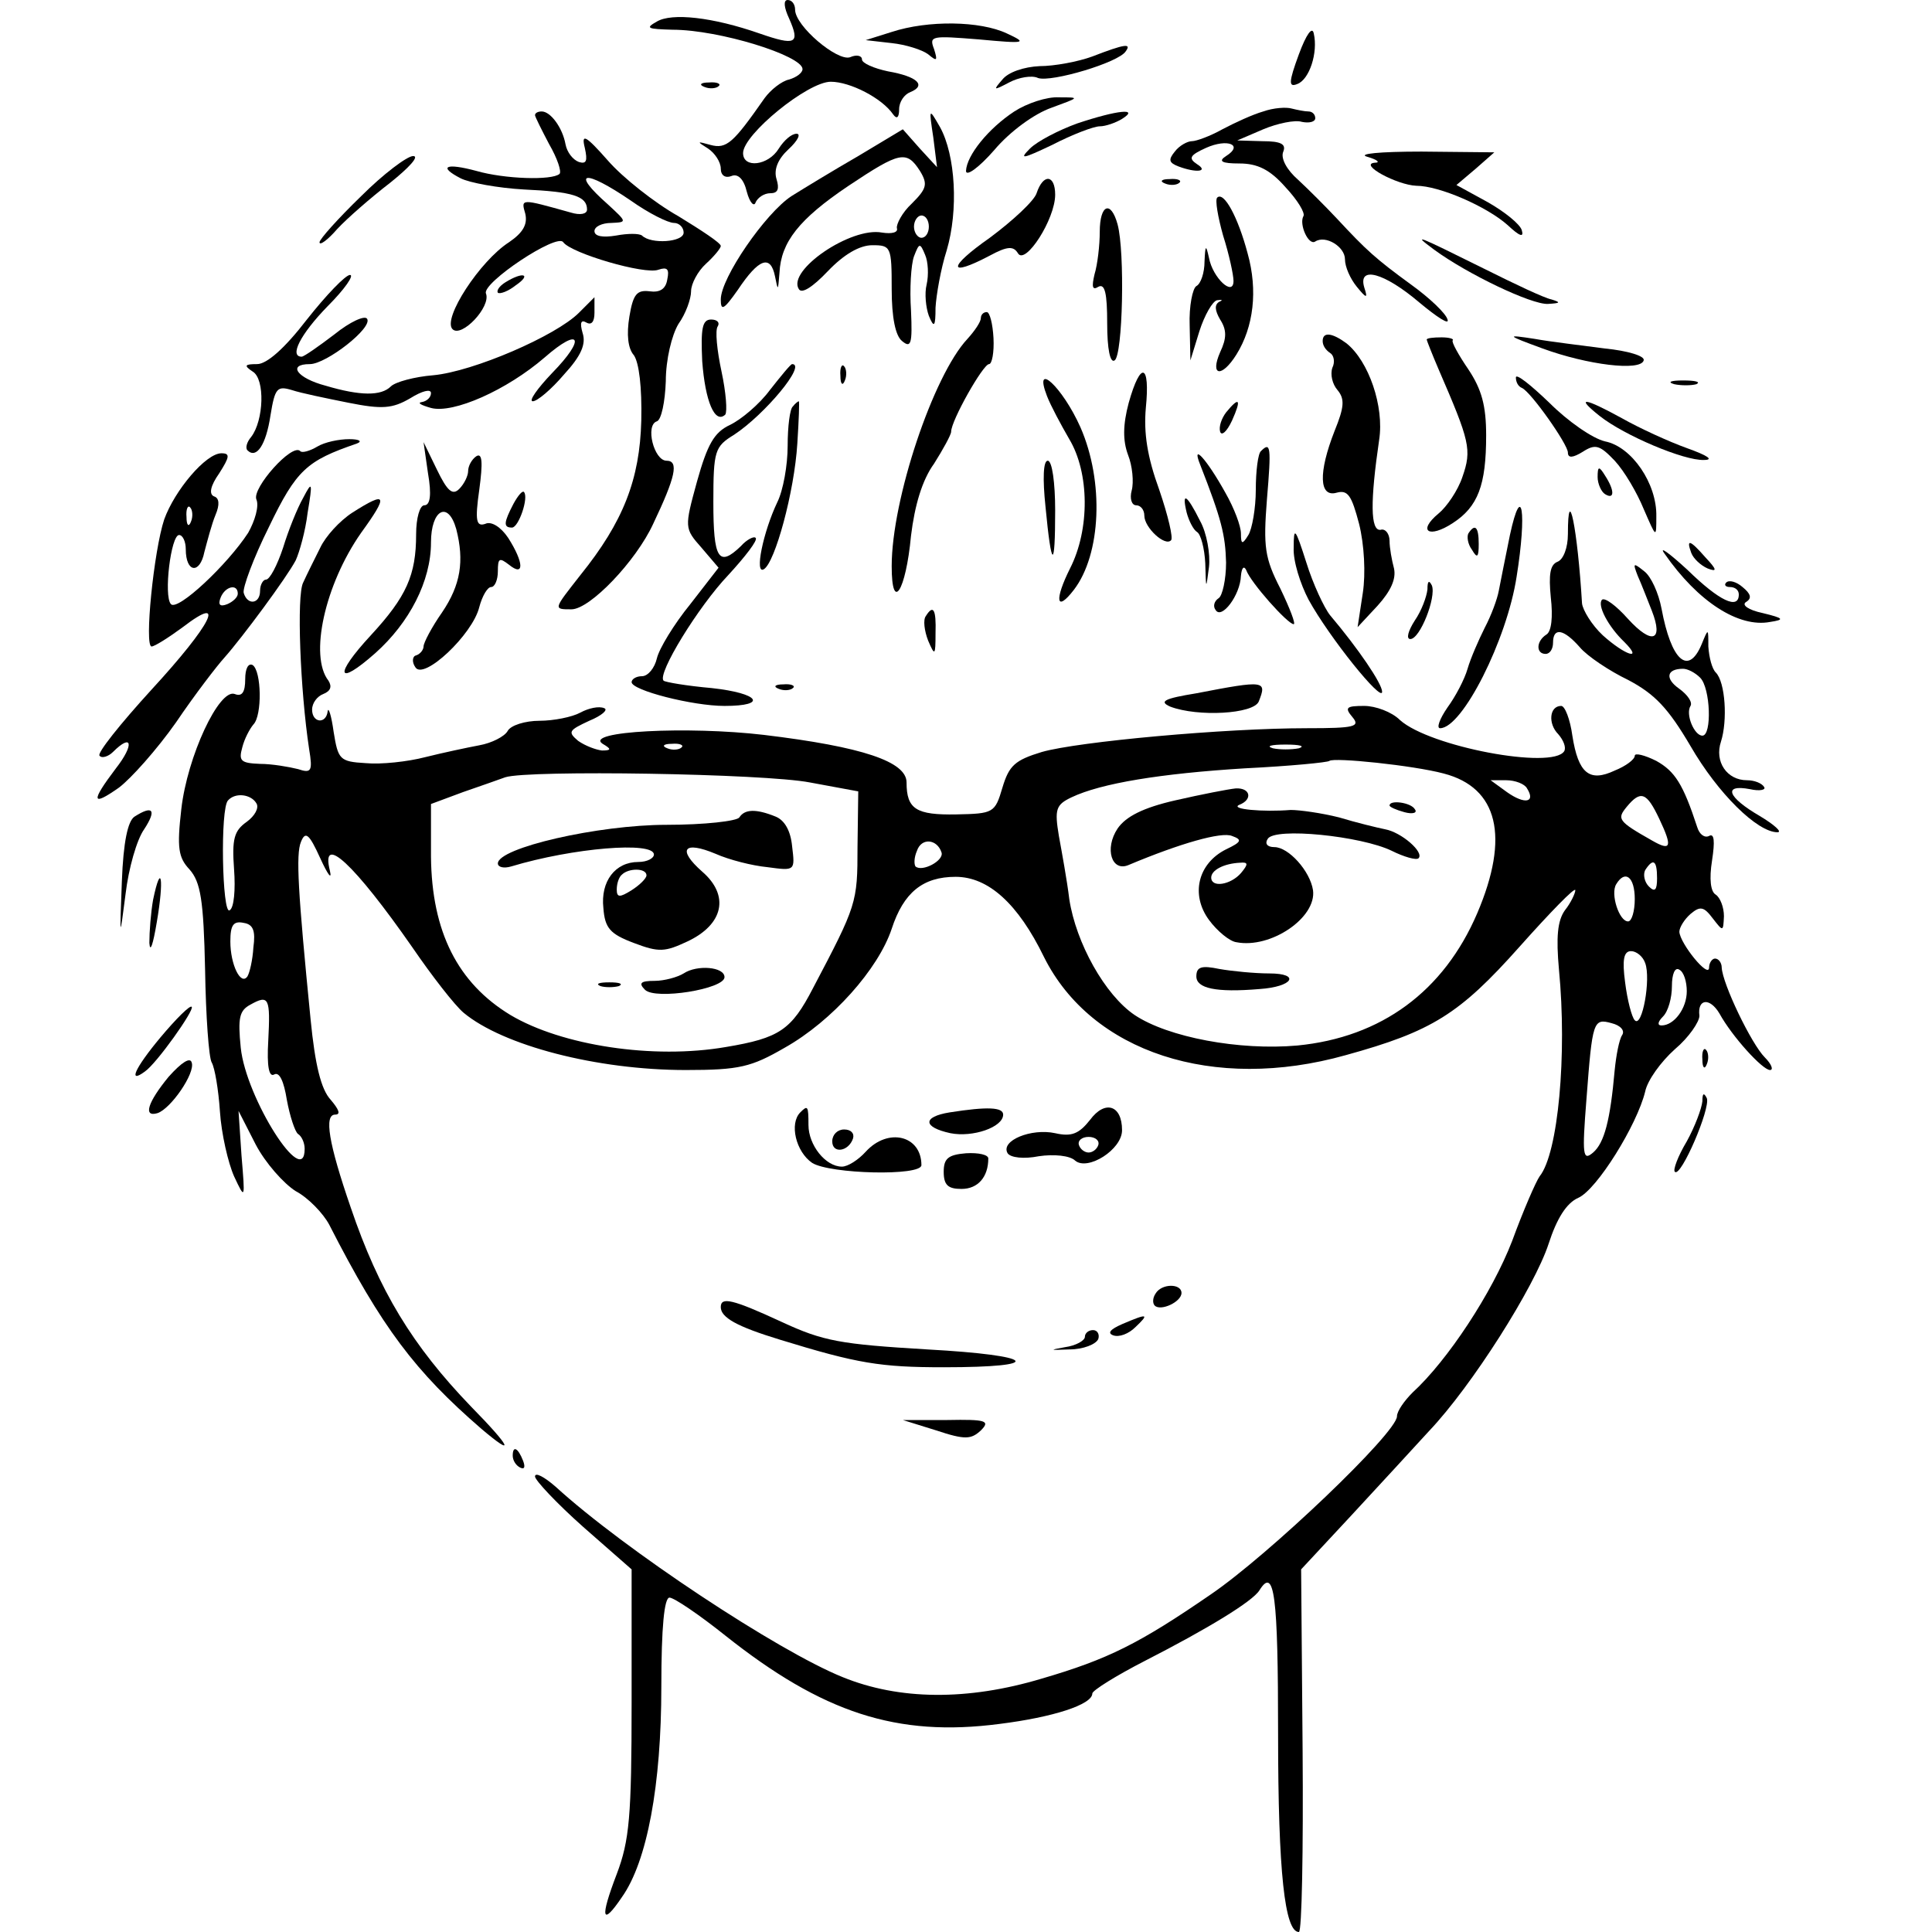 <?xml version="1.0" standalone="no"?>
<!DOCTYPE svg PUBLIC "-//W3C//DTD SVG 20010904//EN"
 "http://www.w3.org/TR/2001/REC-SVG-20010904/DTD/svg10.dtd">
<svg version="1.0" xmlns="http://www.w3.org/2000/svg"
 width="260pt" height="260pt" viewBox="0 0 260 260"
 preserveAspectRatio="xMidYMid meet">
<g transform="translate(0,260) scale(0.1,-0.1)"
fill="#000000" stroke="none">
<path d="M1062 2575 c15 -34 9 -37 -40 -20 -63 22 -118 28 -138 16 -16 -9 -13
-10 21 -11 63 0 175 -35 175 -53 0 -5 -8 -11 -18 -14 -10 -2 -25 -14 -33 -25
-42 -60 -51 -69 -73 -63 -18 5 -19 5 -3 -5 9 -6 17 -18 17 -27 0 -9 6 -13 14
-10 9 4 17 -4 21 -21 4 -15 10 -21 12 -14 3 6 11 12 20 12 10 0 12 6 8 19 -4
13 2 27 16 40 13 12 17 21 11 21 -7 0 -17 -9 -24 -20 -14 -23 -48 -27 -48 -6
0 25 87 96 118 96 26 0 69 -22 84 -44 5 -7 8 -4 8 7 0 10 7 20 15 23 22 9 10
21 -30 28 -19 4 -35 11 -35 16 0 5 -7 7 -16 3 -17 -6 -74 42 -74 64 0 7 -4 13
-10 13 -6 0 -5 -10 2 -25z"/>
<path d="M1200 2557 l-35 -11 35 -4 c19 -2 41 -9 49 -15 12 -10 13 -9 8 7 -7
18 -3 18 60 13 64 -6 66 -5 38 8 -36 17 -106 18 -155 2z"/>
<path d="M1748 2527 c-14 -38 -14 -45 -2 -40 16 6 28 42 22 68 -2 10 -10 -1
-20 -28z"/>
<path d="M1470 2524 c-19 -7 -51 -13 -71 -13 -21 -1 -42 -8 -50 -18 -13 -15
-12 -15 9 -4 13 7 31 10 39 6 18 -6 109 21 118 36 8 11 -1 10 -45 -7z"/>
<path d="M948 2483 c7 -3 16 -2 19 1 4 3 -2 6 -13 5 -11 0 -14 -3 -6 -6z"/>
<path d="M1365 2450 c-35 -23 -64 -59 -65 -80 0 -8 17 4 38 28 21 25 54 49 77
57 38 14 39 14 10 14 -16 1 -43 -8 -60 -19z"/>
<path d="M1700 2450 c-14 -4 -38 -15 -55 -24 -16 -9 -35 -16 -41 -16 -6 0 -17
-6 -23 -14 -9 -11 -8 -15 5 -20 24 -9 41 -7 25 3 -12 8 -10 12 12 22 29 13 51
4 27 -11 -11 -7 -6 -10 18 -10 24 0 41 -8 62 -32 16 -17 27 -35 24 -39 -6 -11
7 -40 16 -34 14 9 40 -7 40 -24 0 -10 7 -26 16 -37 13 -16 15 -16 10 -1 -9 30
27 20 74 -20 24 -20 41 -31 38 -23 -2 8 -24 29 -49 47 -48 35 -60 46 -100 89
-15 16 -38 39 -52 52 -15 13 -24 29 -20 38 4 10 -3 14 -28 14 l-34 1 35 15
c19 8 43 13 52 10 10 -2 18 0 18 5 0 5 -4 9 -9 9 -5 0 -15 2 -23 4 -7 2 -24 1
-38 -4z"/>
<path d="M720 2445 c0 -2 9 -20 19 -39 11 -19 17 -37 14 -40 -10 -9 -74 -7
-112 4 -41 11 -52 6 -21 -10 12 -6 50 -13 85 -15 66 -3 85 -9 85 -27 0 -6 -9
-8 -22 -4 -68 19 -67 19 -61 -2 3 -14 -3 -25 -22 -38 -39 -25 -90 -103 -76
-117 12 -12 52 30 45 48 -6 14 96 82 104 69 11 -15 110 -44 128 -37 12 4 15 1
12 -13 -2 -13 -10 -18 -24 -16 -17 2 -22 -4 -27 -34 -4 -24 -2 -43 6 -52 7
-10 11 -43 10 -88 -2 -79 -24 -136 -82 -208 -36 -46 -37 -46 -12 -46 25 0 87
65 110 115 30 63 35 85 18 85 -17 0 -29 48 -13 53 6 2 11 26 12 54 0 29 8 62
17 77 10 14 17 34 17 44 0 10 9 27 20 37 11 10 20 21 20 24 0 4 -26 21 -57 40
-32 18 -75 52 -95 75 -30 34 -36 37 -31 17 4 -18 2 -22 -8 -19 -8 3 -16 13
-18 24 -4 22 -20 44 -32 44 -5 0 -9 -2 -9 -5z m129 -115 c24 -17 50 -30 58
-30 7 0 13 -6 13 -13 0 -13 -44 -16 -56 -4 -4 3 -19 3 -35 0 -18 -3 -29 -1
-29 6 0 6 10 11 23 11 21 1 21 1 -5 25 -51 45 -32 48 31 5z"/>
<path d="M1256 2415 l5 -40 -23 25 -23 26 -60 -36 c-33 -19 -74 -44 -90 -54
-35 -23 -95 -110 -95 -139 0 -16 4 -14 23 13 28 42 44 48 50 18 4 -20 4 -20 6
5 2 41 26 72 93 117 69 46 78 48 96 20 11 -18 9 -24 -11 -44 -13 -12 -21 -28
-20 -33 2 -6 -7 -8 -20 -6 -42 8 -128 -51 -112 -76 4 -7 19 3 39 24 22 23 43
35 60 35 25 0 26 -2 26 -59 0 -38 5 -63 14 -70 12 -10 14 -4 12 41 -2 29 0 62
4 73 7 18 8 19 15 2 4 -9 5 -27 2 -40 -3 -12 -1 -31 3 -42 7 -17 9 -15 9 11 1
17 7 52 15 77 16 54 12 128 -9 166 -15 26 -15 26 -9 -14z m-6 -120 c0 -8 -4
-15 -10 -15 -5 0 -10 7 -10 15 0 8 5 15 10 15 6 0 10 -7 10 -15z"/>
<path d="M1450 2434 c-25 -9 -54 -24 -64 -34 -15 -15 -10 -14 30 5 27 14 56
25 64 25 8 0 22 5 30 10 24 15 -6 12 -60 -6z"/>
<path d="M1840 2389 c14 -4 18 -8 10 -8 -22 -2 30 -30 56 -31 31 0 95 -28 123
-53 16 -15 22 -17 19 -7 -2 8 -23 25 -46 38 l-42 23 26 22 25 22 -98 1 c-56 0
-87 -3 -73 -7z"/>
<path d="M486 2336 c-31 -30 -56 -58 -56 -62 0 -5 11 3 24 18 13 14 45 42 71
62 25 20 40 36 31 36 -8 0 -40 -24 -70 -54z"/>
<path d="M1395 2340 c-3 -10 -32 -37 -63 -60 -57 -40 -57 -54 0 -24 24 13 32
13 38 3 10 -16 50 46 50 79 0 27 -16 29 -25 2z"/>
<path d="M1568 2353 c7 -3 16 -2 19 1 4 3 -2 6 -13 5 -11 0 -14 -3 -6 -6z"/>
<path d="M1638 2334 c-3 -3 1 -26 8 -51 8 -25 14 -53 14 -61 0 -22 -28 4 -33
31 -4 18 -5 18 -6 -5 0 -15 -5 -30 -11 -33 -5 -3 -10 -27 -9 -53 l1 -47 12 39
c7 22 18 41 24 42 7 1 8 0 3 -2 -7 -4 -6 -12 1 -24 9 -14 9 -25 0 -44 -14 -32
2 -35 22 -3 23 37 29 86 15 136 -13 49 -32 84 -41 75z"/>
<path d="M1480 2288 c0 -18 -3 -44 -7 -57 -4 -17 -3 -22 5 -17 9 5 12 -9 12
-49 0 -35 4 -54 10 -50 11 7 14 146 4 183 -9 33 -24 27 -24 -10z"/>
<path d="M1930 2264 c45 -33 131 -74 153 -73 17 1 18 2 5 6 -10 2 -50 21 -90
41 -91 45 -99 49 -68 26z"/>
<path d="M413 2170 c-30 -39 -54 -60 -67 -60 -17 0 -18 -2 -6 -10 17 -10 15
-66 -2 -88 -6 -7 -8 -15 -5 -18 12 -12 25 7 31 47 6 37 9 40 29 34 12 -4 46
-11 76 -17 45 -9 59 -8 83 6 16 10 28 13 28 7 0 -6 -6 -11 -12 -12 -7 -1 -2
-4 12 -8 30 -8 102 24 153 68 48 42 56 26 10 -21 -20 -21 -32 -38 -26 -38 6 0
25 16 42 36 23 25 30 41 25 56 -4 14 -2 18 5 14 7 -4 11 1 11 13 l0 21 -21
-21 c-31 -31 -142 -79 -196 -84 -25 -2 -51 -9 -57 -15 -13 -13 -41 -13 -88 1
-38 10 -52 29 -21 29 22 0 85 49 77 61 -3 5 -23 -4 -44 -21 -21 -16 -41 -30
-44 -30 -17 0 -2 30 35 68 23 23 36 42 30 42 -6 0 -32 -27 -58 -60z"/>
<path d="M680 2220 c-8 -5 -12 -11 -10 -14 3 -2 14 2 24 10 22 15 10 19 -14 4z"/>
<path d="M1320 2172 c0 -5 -8 -17 -18 -28 -46 -49 -102 -216 -102 -306 0 -63
19 -34 26 41 5 41 15 75 31 97 12 19 23 39 23 43 0 15 43 91 51 91 4 0 7 16 6
35 -1 19 -5 35 -9 35 -5 0 -8 -4 -8 -8z"/>
<path d="M945 2114 c4 -54 17 -85 31 -72 3 4 1 30 -5 58 -6 28 -9 56 -5 61 3
5 -1 9 -9 9 -12 0 -14 -12 -12 -56z"/>
<path d="M1780 2141 c0 -6 4 -12 10 -16 5 -3 7 -12 3 -20 -3 -9 0 -22 7 -30
10 -12 9 -23 -4 -55 -22 -56 -21 -90 3 -83 15 4 20 -4 30 -42 7 -28 9 -67 5
-93 l-7 -46 27 29 c18 20 25 36 22 50 -3 11 -6 28 -6 37 0 10 -6 17 -12 15
-14 -2 -14 39 -2 121 7 45 -14 106 -44 130 -19 14 -32 16 -32 3z"/>
<path d="M1920 2143 c0 -1 7 -19 16 -40 42 -97 45 -108 32 -145 -6 -18 -21
-40 -32 -49 -29 -24 -13 -34 19 -13 34 22 45 51 45 118 0 40 -6 62 -24 89 -13
19 -23 37 -21 39 2 2 -5 4 -15 4 -11 0 -20 -1 -20 -3z"/>
<path d="M2076 2131 c60 -22 132 -31 136 -16 2 6 -22 13 -52 16 -30 4 -73 9
-95 13 -39 6 -38 5 11 -13z"/>
<path d="M1036 2075 c-14 -19 -39 -40 -54 -47 -21 -10 -30 -26 -44 -76 -17
-62 -17 -63 6 -89 l23 -27 -38 -49 c-22 -27 -42 -60 -45 -73 -3 -13 -12 -24
-20 -24 -8 0 -14 -4 -14 -8 0 -11 82 -32 125 -32 59 0 47 17 -17 24 -34 3 -63
8 -65 10 -9 9 47 100 87 142 23 25 40 47 37 50 -2 3 -12 -2 -20 -11 -30 -29
-37 -17 -37 59 0 70 2 75 28 91 41 27 98 95 78 95 -2 0 -15 -16 -30 -35z"/>
<path d="M1131 2094 c0 -11 3 -14 6 -6 3 7 2 16 -1 19 -3 4 -6 -2 -5 -13z"/>
<path d="M1519 2058 c-8 -30 -8 -51 -1 -70 6 -15 8 -37 5 -48 -3 -11 0 -20 6
-20 6 0 11 -6 11 -14 0 -16 28 -42 36 -33 3 3 -4 33 -16 68 -16 44 -21 76 -18
110 6 60 -7 64 -23 7z"/>
<path d="M2040 2092 c0 -6 3 -12 8 -14 12 -5 62 -76 62 -87 0 -8 7 -7 20 1 17
11 23 9 43 -12 13 -14 30 -43 39 -65 17 -39 17 -40 17 -10 1 44 -33 94 -69
101 -17 4 -50 27 -75 52 -25 24 -45 40 -45 34z"/>
<path d="M1409 2067 c5 -13 19 -39 30 -58 27 -45 28 -121 1 -174 -21 -42 -19
-60 5 -29 37 48 41 146 9 219 -24 54 -64 91 -45 42z"/>
<path d="M2253 2083 c9 -2 23 -2 30 0 6 3 -1 5 -18 5 -16 0 -22 -2 -12 -5z"/>
<path d="M1067 2053 c-4 -3 -7 -27 -7 -53 0 -26 -6 -60 -14 -76 -19 -40 -31
-98 -18 -90 15 9 41 104 45 169 2 31 3 57 2 57 -1 0 -5 -3 -8 -7z"/>
<path d="M1650 2045 c-6 -8 -10 -19 -8 -26 2 -6 9 0 16 15 13 29 10 33 -8 11z"/>
<path d="M2153 2040 c33 -26 113 -60 140 -59 14 0 5 6 -23 16 -25 9 -64 27
-87 40 -51 28 -64 30 -30 3z"/>
<path d="M427 1999 c-10 -6 -21 -9 -23 -6 -11 11 -65 -50 -59 -65 4 -9 -2 -29
-11 -45 -28 -43 -95 -106 -104 -96 -10 11 0 93 11 93 5 0 9 -9 9 -19 0 -32 19
-34 25 -4 4 15 10 38 15 50 6 14 5 23 -2 25 -7 3 -5 14 7 31 14 22 15 27 3 27
-21 0 -63 -50 -77 -89 -14 -42 -27 -171 -17 -171 4 0 23 12 42 26 60 46 39 4
-42 -84 -42 -46 -74 -86 -70 -89 3 -4 12 -1 18 5 26 26 29 10 4 -22 -34 -45
-33 -52 4 -26 16 12 51 51 77 88 25 37 55 76 65 87 24 27 84 108 96 131 5 11
13 39 16 64 7 42 6 43 -6 20 -8 -14 -20 -44 -27 -67 -8 -24 -18 -43 -23 -43
-4 0 -8 -7 -8 -15 0 -18 -17 -20 -22 -3 -2 6 13 47 34 89 37 77 51 89 118 112
8 3 4 6 -10 6 -14 0 -33 -4 -43 -10z m-170 -101 c-3 -8 -6 -5 -6 6 -1 11 2 17
5 13 3 -3 4 -12 1 -19z m63 -97 c0 -5 -7 -11 -14 -14 -10 -4 -13 -1 -9 9 6 15
23 19 23 5z"/>
<path d="M576 1963 c5 -29 3 -43 -5 -43 -6 0 -11 -17 -11 -39 0 -55 -13 -84
-61 -136 -50 -54 -46 -70 6 -24 46 41 75 97 75 149 0 44 23 57 34 18 11 -43 6
-75 -19 -112 -14 -20 -25 -41 -25 -46 0 -4 -4 -10 -10 -12 -5 -1 -6 -9 -1 -16
11 -18 77 44 86 81 4 15 11 27 16 27 5 0 9 10 9 21 0 18 2 19 15 9 21 -17 20
3 -1 36 -10 15 -23 23 -31 19 -12 -4 -14 4 -8 46 5 37 4 50 -4 45 -6 -4 -11
-13 -11 -20 0 -6 -5 -17 -12 -24 -9 -9 -16 -3 -30 26 l-18 37 6 -42z"/>
<path d="M1697 1993 c-4 -3 -7 -27 -7 -52 0 -25 -5 -53 -10 -61 -8 -13 -10
-13 -10 2 0 10 -9 34 -21 55 -25 45 -46 68 -34 38 29 -74 34 -95 35 -132 0
-23 -5 -45 -10 -48 -6 -4 -8 -11 -4 -16 8 -13 33 20 34 46 1 11 4 14 7 8 6
-17 56 -73 64 -73 3 0 -5 21 -18 48 -21 41 -23 56 -18 120 6 71 5 78 -8 65z"/>
<path d="M1407 1918 c8 -84 13 -86 13 -5 0 37 -4 67 -10 67 -6 0 -7 -24 -3
-62z"/>
<path d="M2150 1958 c0 -9 5 -20 10 -23 13 -8 13 5 0 25 -8 13 -10 13 -10 -2z"/>
<path d="M691 1922 c-13 -25 -14 -32 -2 -32 9 0 23 41 16 48 -2 2 -8 -5 -14
-16z"/>
<path d="M474 1910 c-17 -11 -36 -32 -43 -47 -8 -16 -18 -36 -23 -47 -9 -17
-4 -145 8 -224 5 -30 3 -33 -15 -27 -12 3 -35 7 -51 7 -26 1 -29 4 -24 22 3
12 10 25 15 31 12 12 11 72 -1 80 -6 3 -10 -5 -10 -19 0 -17 -4 -24 -14 -20
-21 8 -64 -84 -72 -155 -6 -52 -4 -65 11 -81 15 -17 19 -41 21 -135 1 -62 5
-119 9 -125 4 -7 9 -36 11 -66 2 -30 11 -69 19 -87 15 -32 15 -32 10 28 l-4
60 23 -45 c13 -25 38 -53 54 -63 17 -9 37 -30 45 -45 71 -139 116 -198 205
-275 46 -39 40 -25 -14 30 -79 82 -124 156 -162 268 -30 87 -36 125 -21 125 8
0 5 7 -6 20 -13 14 -21 47 -27 108 -17 172 -20 222 -13 239 6 15 11 11 26 -22
10 -22 16 -30 13 -17 -13 52 33 9 111 -103 26 -38 57 -78 69 -88 53 -44 179
-77 299 -77 72 0 88 4 133 30 64 36 126 106 144 160 16 49 42 70 86 70 44 0
84 -36 119 -108 64 -128 228 -182 406 -132 116 32 153 55 234 146 41 46 75 81
75 76 0 -4 -6 -17 -14 -27 -10 -14 -12 -36 -8 -80 11 -114 -1 -247 -26 -278
-5 -7 -22 -46 -37 -87 -27 -70 -87 -161 -134 -204 -11 -11 -21 -25 -21 -32 0
-22 -173 -187 -251 -240 -96 -66 -138 -87 -227 -113 -100 -30 -192 -29 -268 2
-87 35 -294 172 -386 256 -16 14 -28 20 -28 14 0 -5 29 -36 65 -68 l65 -57 0
-179 c0 -154 -3 -186 -20 -231 -23 -60 -20 -71 7 -31 34 48 53 151 53 283 0
81 4 120 11 120 6 0 40 -23 75 -51 131 -104 231 -137 369 -119 72 9 125 26
125 41 0 4 32 24 71 44 84 43 145 80 154 95 20 32 25 -6 25 -194 0 -186 9
-266 28 -266 4 0 6 110 5 244 l-2 244 67 72 c37 40 84 91 105 114 58 61 142
194 161 252 11 34 24 55 40 62 25 11 79 98 90 143 3 15 21 40 40 57 19 16 33
37 33 45 -3 23 14 25 27 3 17 -31 58 -76 68 -76 5 0 2 8 -7 17 -18 18 -57 99
-58 121 0 6 -4 12 -9 12 -4 0 -8 -6 -8 -12 0 -16 -39 32 -40 48 0 6 7 17 15
24 13 11 18 10 30 -6 14 -18 14 -18 15 3 0 12 -5 25 -11 29 -7 4 -9 21 -5 46
4 26 3 37 -4 33 -6 -3 -13 2 -16 12 -19 58 -30 75 -55 89 -16 8 -29 11 -29 7
0 -5 -12 -14 -27 -20 -34 -16 -49 -4 -57 47 -3 22 -10 40 -15 40 -16 0 -18
-24 -4 -38 7 -8 11 -18 8 -23 -16 -25 -181 6 -221 42 -11 11 -33 19 -48 19
-24 0 -27 -2 -16 -15 11 -13 3 -15 -61 -15 -111 0 -308 -18 -357 -32 -36 -11
-44 -18 -53 -48 -10 -34 -12 -35 -62 -36 -54 -1 -67 7 -67 43 0 28 -59 48
-192 64 -102 12 -243 5 -217 -12 12 -7 12 -9 -1 -9 -8 1 -22 6 -32 13 -14 12
-13 14 15 27 17 7 26 15 20 17 -7 3 -21 0 -32 -6 -11 -6 -36 -11 -55 -11 -19
0 -39 -6 -43 -14 -4 -7 -21 -16 -38 -19 -16 -3 -49 -10 -73 -16 -23 -6 -59
-10 -80 -8 -35 2 -37 5 -43 42 -3 22 -7 34 -8 28 -2 -18 -21 -16 -21 2 0 9 7
18 15 21 10 4 12 10 7 18 -26 33 -5 129 44 199 37 51 35 57 -12 27z m443 -316
c-3 -3 -12 -4 -19 -1 -8 3 -5 6 6 6 11 1 17 -2 13 -5z m831 -1 c-10 -2 -26 -2
-35 0 -10 3 -2 5 17 5 19 0 27 -2 18 -5z m195 -34 c73 -19 89 -85 45 -188 -45
-105 -129 -167 -242 -178 -78 -7 -174 11 -219 41 -40 27 -79 97 -88 156 -3 25
-10 63 -14 85 -6 36 -4 42 17 52 40 19 120 32 233 39 61 3 112 8 114 10 6 5
113 -6 154 -17z m-853 -12 l65 -12 -1 -75 c0 -75 -1 -78 -60 -190 -29 -56 -45
-67 -117 -79 -98 -17 -221 2 -290 43 -71 43 -106 112 -107 213 l0 71 43 16
c23 8 49 17 57 20 31 10 348 5 410 -7z m965 -8 c12 -19 -3 -22 -27 -5 l-22 16
21 0 c12 0 25 -5 28 -11z m-1710 -20 c4 -6 -2 -17 -13 -25 -17 -12 -20 -23
-17 -64 2 -27 0 -52 -6 -55 -10 -7 -13 138 -2 148 10 11 31 8 38 -4z m1888
-21 c18 -38 16 -44 -10 -29 -46 26 -47 29 -34 45 19 23 27 20 44 -16z m-966
-45 c4 -11 -26 -27 -35 -19 -2 3 -2 12 2 21 6 18 27 16 33 -2z m963 -35 c0
-16 -3 -19 -11 -11 -6 6 -8 16 -5 22 11 17 16 13 16 -11z m-30 -28 c0 -16 -4
-30 -9 -30 -12 0 -24 37 -16 50 12 20 25 10 25 -20z m-1859 -65 c-1 -17 -5
-34 -8 -39 -9 -13 -23 16 -23 47 0 22 4 28 18 25 13 -2 16 -11 13 -33z m1873
-21 c8 -21 -4 -88 -14 -77 -4 4 -10 27 -13 51 -4 30 -2 42 8 42 7 0 16 -7 19
-16z m56 -38 c0 -23 -17 -46 -34 -46 -6 0 -5 5 2 12 7 7 12 25 12 41 0 16 4
26 10 22 6 -3 10 -16 10 -29z m-1909 -67 c-2 -34 1 -49 8 -45 7 4 13 -9 17
-34 4 -22 11 -43 15 -46 5 -3 9 -12 9 -20 0 -56 -79 68 -86 136 -4 40 -2 50
13 58 25 14 27 9 24 -49z m1822 8 c-4 -6 -8 -27 -10 -47 -6 -68 -14 -98 -29
-111 -14 -12 -15 -4 -9 72 8 105 9 109 34 102 12 -3 18 -10 14 -16z"/>
<path d="M1582 1523 c-44 -10 -67 -22 -78 -38 -18 -27 -8 -59 15 -49 69 29
125 45 139 39 14 -5 13 -8 -8 -18 -38 -19 -48 -61 -23 -95 11 -15 28 -29 37
-30 46 -9 108 33 103 70 -4 26 -33 58 -52 58 -10 0 -13 5 -9 11 9 16 126 4
167 -16 16 -8 33 -13 36 -10 8 8 -23 35 -45 39 -10 2 -39 9 -62 16 -24 6 -53
10 -65 10 -37 -3 -83 1 -69 7 18 7 15 23 -5 22 -10 -1 -46 -8 -81 -16z m88
-98 c-14 -16 -40 -20 -40 -6 0 10 17 19 39 20 11 1 11 -2 1 -14z"/>
<path d="M1870 1516 c0 -2 9 -6 20 -9 11 -3 18 -1 14 4 -5 9 -34 13 -34 5z"/>
<path d="M1610 1286 c0 -16 26 -22 85 -17 45 3 56 21 13 21 -19 0 -50 3 -67 6
-24 5 -31 3 -31 -10z"/>
<path d="M995 1500 c-3 -5 -47 -10 -98 -10 -92 0 -227 -31 -227 -52 0 -5 8 -7
18 -4 83 25 192 34 192 16 0 -5 -9 -10 -21 -10 -31 0 -51 -26 -47 -62 2 -27 9
-35 41 -47 34 -13 42 -12 72 2 49 23 57 62 20 94 -34 30 -25 42 18 24 18 -8
49 -16 70 -18 37 -5 37 -5 33 28 -2 21 -10 35 -22 40 -27 11 -42 10 -49 -1z
m-125 -78 c0 -4 -9 -13 -20 -20 -16 -10 -20 -10 -20 1 0 8 3 17 7 20 9 9 33 9
33 -1z"/>
<path d="M920 1290 c-8 -5 -26 -10 -39 -10 -19 0 -22 -3 -13 -12 14 -14 107 1
107 17 0 14 -37 17 -55 5z"/>
<path d="M808 1273 c6 -2 18 -2 25 0 6 3 1 5 -13 5 -14 0 -19 -2 -12 -5z"/>
<path d="M1597 1910 c3 -11 9 -23 14 -26 5 -3 10 -22 11 -42 1 -36 1 -36 5 -5
2 17 -3 46 -12 62 -18 36 -25 40 -18 11z"/>
<path d="M2032 1880 c-6 -30 -13 -64 -15 -75 -2 -11 -10 -33 -19 -50 -8 -16
-19 -41 -23 -55 -4 -14 -16 -37 -27 -52 -11 -16 -15 -28 -10 -28 30 0 90 119
103 204 14 87 7 130 -9 56z"/>
<path d="M2110 1881 c0 -18 -6 -34 -14 -37 -10 -4 -12 -17 -9 -48 3 -26 1 -46
-6 -50 -14 -9 -14 -26 -1 -26 6 0 10 7 10 15 0 21 14 19 36 -6 10 -12 40 -32
65 -44 36 -19 54 -38 84 -89 37 -64 90 -116 117 -116 7 0 -4 10 -24 22 -43 25
-50 43 -13 36 13 -3 22 -1 19 3 -3 5 -13 9 -23 9 -27 0 -44 25 -35 52 9 28 6
80 -7 93 -5 5 -9 20 -10 35 0 25 0 25 -9 3 -18 -43 -41 -22 -54 48 -4 21 -14
43 -23 50 -15 12 -16 12 -9 -6 5 -11 13 -32 19 -47 16 -41 0 -46 -32 -11 -16
18 -31 29 -35 26 -7 -7 8 -36 30 -57 26 -26 1 -18 -29 9 -15 14 -27 34 -28 43
-6 100 -19 165 -19 93z m178 -193 c14 -14 16 -78 3 -78 -11 0 -23 29 -16 40 3
5 -4 15 -15 23 -20 14 -17 27 5 27 6 0 16 -5 23 -12z"/>
<path d="M1741 1863 c-1 -18 9 -49 20 -70 28 -51 99 -139 99 -124 0 11 -32 58
-70 103 -8 10 -23 42 -32 71 -15 47 -17 49 -17 20z"/>
<path d="M1976 1882 c-2 -4 -1 -14 5 -22 7 -12 9 -10 9 8 0 23 -5 28 -14 14z"/>
<path d="M2240 1855 c45 -65 100 -100 142 -92 20 3 19 5 -10 12 -19 4 -29 11
-22 15 8 5 6 11 -5 20 -8 7 -18 10 -22 6 -3 -3 -1 -6 5 -6 7 0 12 -4 12 -10 0
-21 -26 -9 -69 33 -25 23 -39 33 -31 22z"/>
<path d="M2276 1856 c3 -8 13 -17 22 -21 13 -5 13 -2 -3 15 -21 24 -26 25 -19
6z"/>
<path d="M1921 1807 c-1 -10 -8 -29 -17 -42 -9 -14 -12 -25 -6 -25 13 0 35 56
29 72 -4 8 -6 6 -6 -5z"/>
<path d="M1246 1771 c-4 -5 -2 -20 3 -33 9 -21 10 -21 10 10 1 32 -3 39 -13
23z"/>
<path d="M1048 1673 c7 -3 16 -2 19 1 4 3 -2 6 -13 5 -11 0 -14 -3 -6 -6z"/>
<path d="M1610 1667 c-43 -7 -51 -11 -35 -18 37 -14 112 -10 119 7 11 28 9 29
-84 11z"/>
<path d="M181 1501 c-9 -6 -15 -34 -17 -87 -3 -79 -3 -79 5 -17 4 34 15 73 25
87 17 26 12 33 -13 17z"/>
<path d="M206 1389 c-3 -17 -5 -43 -5 -58 1 -14 5 -2 10 28 10 58 6 83 -5 30z"/>
<path d="M216 1204 c-35 -42 -44 -63 -21 -46 16 11 67 83 63 87 -2 3 -21 -16
-42 -41z"/>
<path d="M2291 1174 c0 -11 3 -14 6 -6 3 7 2 16 -1 19 -3 4 -6 -2 -5 -13z"/>
<path d="M227 1151 c-28 -34 -35 -55 -15 -49 18 6 51 54 46 68 -2 8 -14 0 -31
-19z"/>
<path d="M2291 1118 c-1 -10 -10 -34 -21 -54 -12 -20 -19 -39 -16 -41 8 -8 48
85 43 99 -4 8 -6 7 -6 -4z"/>
<path d="M1467 1093 c-15 -19 -25 -23 -47 -18 -32 7 -74 -10 -64 -27 4 -6 22
-8 42 -4 20 3 42 1 49 -6 17 -14 63 15 63 41 0 34 -23 41 -43 14z m11 -34 c-2
-6 -8 -10 -13 -10 -5 0 -11 4 -13 10 -2 6 4 11 13 11 9 0 15 -5 13 -11z"/>
<path d="M1077 1103 c-15 -15 -6 -53 16 -68 24 -15 147 -18 147 -3 0 40 -45
51 -75 18 -10 -11 -24 -20 -32 -20 -22 0 -45 29 -45 56 0 26 -1 27 -11 17z"/>
<path d="M1278 1103 c-37 -6 -36 -20 1 -28 30 -6 71 8 71 25 0 10 -21 11 -72
3z"/>
<path d="M1120 1064 c0 -17 22 -14 28 4 2 7 -3 12 -12 12 -9 0 -16 -7 -16 -16z"/>
<path d="M1270 1023 c0 -18 6 -23 24 -23 22 0 36 16 36 41 0 5 -13 8 -30 7
-24 -2 -30 -7 -30 -25z"/>
<path d="M1555 859 c-4 -6 -4 -13 -1 -16 8 -8 36 5 36 17 0 13 -27 13 -35 -1z"/>
<path d="M970 841 c0 -14 21 -26 80 -44 104 -32 135 -37 220 -37 139 0 125 16
-22 24 -117 7 -140 11 -196 37 -67 31 -82 34 -82 20z"/>
<path d="M1510 818 c-16 -7 -20 -12 -12 -15 8 -3 21 2 30 11 19 18 17 19 -18
4z"/>
<path d="M1460 801 c0 -5 -12 -12 -27 -14 -22 -4 -20 -4 6 -3 19 0 36 7 39 14
2 6 -1 12 -7 12 -6 0 -11 -4 -11 -9z"/>
<path d="M1260 675 c39 -13 47 -12 60 0 13 13 7 15 -45 14 l-60 0 45 -14z"/>
<path d="M690 641 c0 -6 4 -13 10 -16 6 -3 7 1 4 9 -7 18 -14 21 -14 7z"/>
</g>
</svg>
